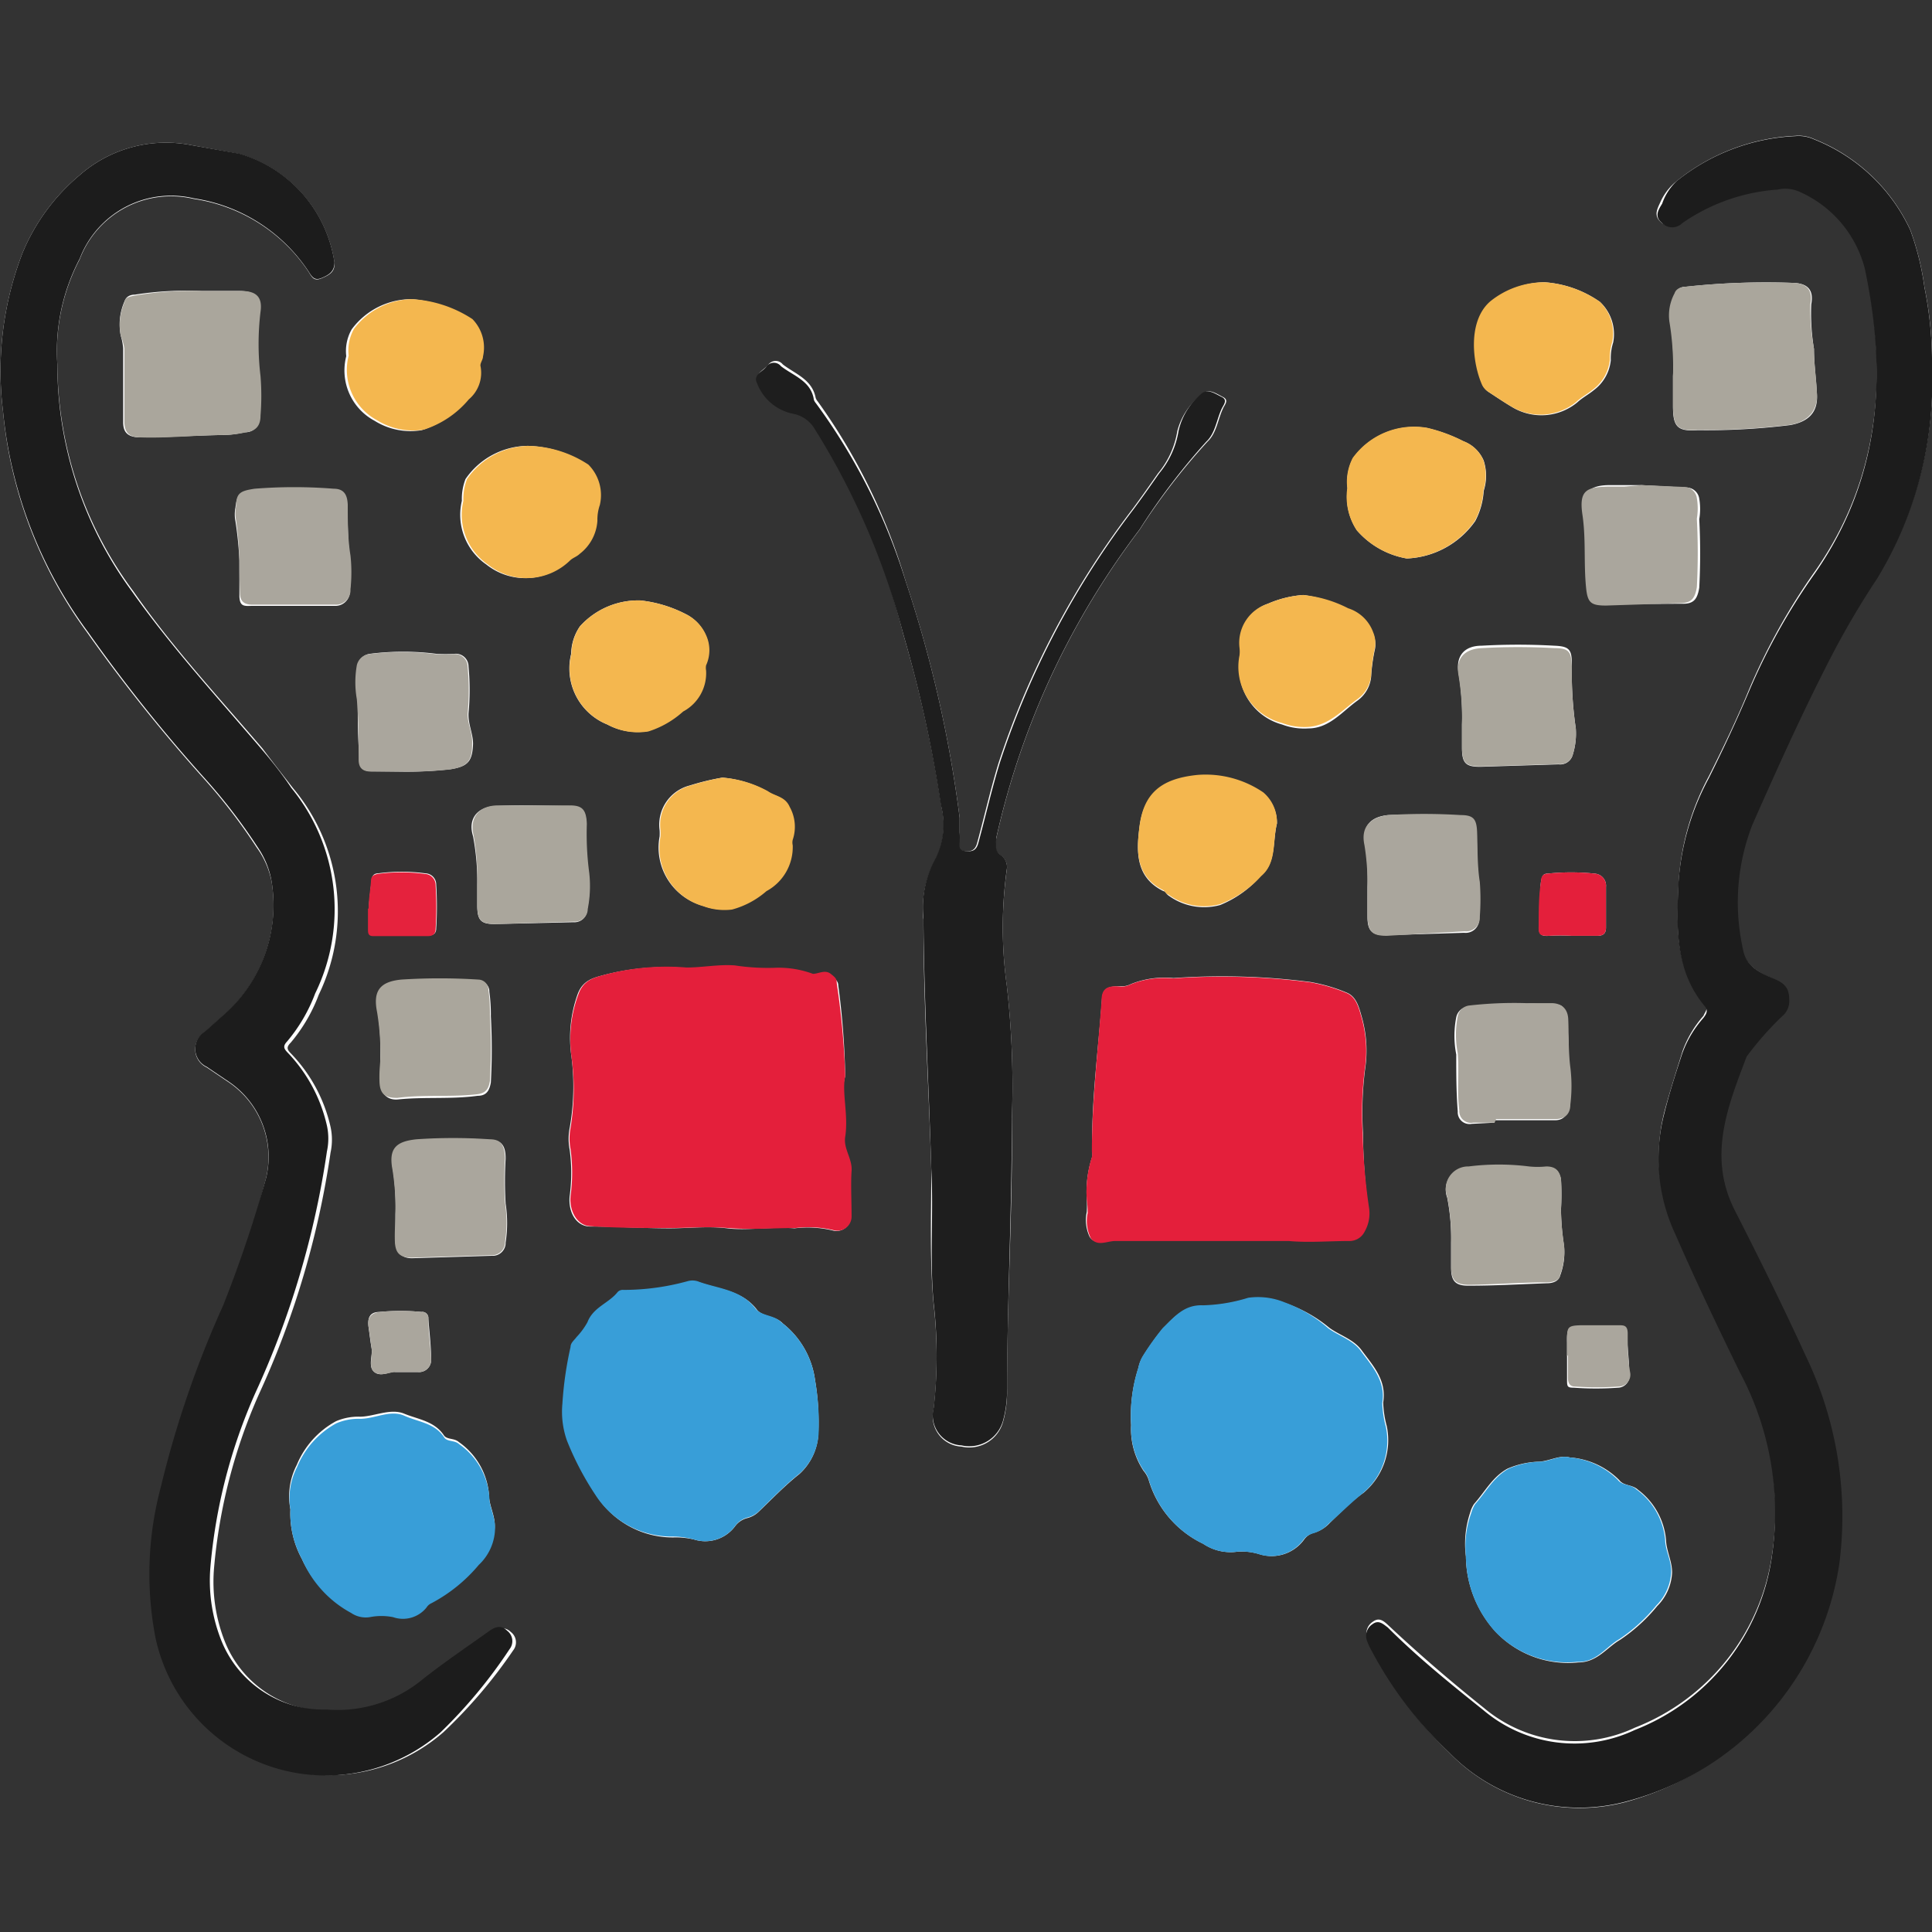 <svg xmlns="http://www.w3.org/2000/svg" id="bc363895-97cf-482b-8705-a5fc7593bc3c" data-name="Layer 2" viewBox="0 0 64 64"><rect x="0" y="0" width="64" height="64" fill="#333333" stroke="none"/><title>aBcdeArtboard 1</title><path d="M1.9,12.08a6.58,6.58,0,0,1,.74-3.49,3.24,3.24,0,0,1,3.78-2A5.54,5.54,0,0,1,10.22,9c.11.17.17.33.43.22s.45-.21.43-.52a4.43,4.43,0,0,0-3.15-3.6L6.35,4.81a4.34,4.34,0,0,0-3.72,1A6.71,6.71,0,0,0,.75,8.37,10.85,10.85,0,0,0,.1,13.62a14.66,14.66,0,0,0,2.77,7.31,53.06,53.06,0,0,0,3.87,4.85A18.57,18.57,0,0,1,8.5,28.07,2.82,2.82,0,0,1,9,29.22,4.85,4.85,0,0,1,7.34,33.7l-.56.5a.66.66,0,0,0,.07,1.16l.74.5A3,3,0,0,1,8.82,39a42.47,42.47,0,0,1-1.33,4.24,33.68,33.68,0,0,0-2.06,6,11.15,11.15,0,0,0-.18,5,5.77,5.77,0,0,0,9.44,3.14A16.38,16.38,0,0,0,17,54.67a.43.43,0,0,0-.08-.61c-.19-.18-.38-.13-.58,0-.74.53-1.5,1-2.22,1.61a4.43,4.43,0,0,1-3.19,1,3.64,3.64,0,0,1-3.5-2.34,5.37,5.37,0,0,1-.34-2.38,18,18,0,0,1,1.49-5.77,29.23,29.23,0,0,0,2.37-8,2,2,0,0,0,0-.85,5.13,5.13,0,0,0-1.32-2.44c-.13-.13-.14-.21,0-.35a5.4,5.4,0,0,0,.93-1.59A6.35,6.35,0,0,0,9.7,26.1c-.34-.44-.69-.88-1-1.3-1.46-1.71-3-3.37-4.28-5.21A12.68,12.68,0,0,1,1.9,12.08Z" fill="#fefefe"></path><path d="M64,12.17a12.49,12.49,0,0,0-.25-2.66,9,9,0,0,0-.47-1.9,5.91,5.91,0,0,0-3.18-3,1.22,1.22,0,0,0-.63-.11A6.74,6.74,0,0,0,55.54,6,1.87,1.87,0,0,0,55,6.7c-.1.22-.22.43,0,.64a.47.47,0,0,0,.67,0A6.3,6.3,0,0,1,58.9,6.2a1.16,1.16,0,0,1,.76.09A3.83,3.83,0,0,1,61.78,8.8c.76,3.57.52,7-1.64,10.1a20.8,20.8,0,0,0-2.2,3.94c-.41,1-.86,1.93-1.33,2.87a8.5,8.5,0,0,0-1,3.47c-.06,1.42-.16,2.87.87,4.07.13.15,0,.27-.05.4a3.61,3.61,0,0,0-.69,1.16c-.21.68-.43,1.36-.6,2a5.91,5.91,0,0,0,.37,4c.69,1.54,1.4,3.06,2.14,4.58a9.85,9.85,0,0,1,1.06,6.05,7.25,7.25,0,0,1-4.55,5.79,4.67,4.67,0,0,1-5-.65c-1.1-.88-2.16-1.79-3.18-2.75-.15-.14-.3-.26-.5-.11a.46.46,0,0,0-.18.57,2.3,2.3,0,0,0,.15.32A13,13,0,0,0,48,58.05a6,6,0,0,0,5.83,1.65,9.61,9.61,0,0,0,7-7.86,12.26,12.26,0,0,0-1.12-6.9c-.74-1.62-1.53-3.21-2.34-4.8-.91-1.79-.24-3.44.39-5.1l0,0A10.6,10.6,0,0,1,59,33.67a.65.65,0,0,0,.24-.56c0-.43-.29-.6-.62-.74s-.83-.42-.91-.92a7.1,7.1,0,0,1,.31-4.13c.81-1.83,1.63-3.66,2.55-5.45a28,28,0,0,1,1.58-2.7A12.49,12.49,0,0,0,64,12.17Z" fill="#fefefe"></path><path d="M28,35.65a26.39,26.39,0,0,0-.23-3c0-.15-.11-.22-.2-.32s-.41,0-.59,0a3.27,3.27,0,0,0-1.28-.2A7.26,7.26,0,0,1,24.34,32c-.53,0-1.06.11-1.6.07A8,8,0,0,0,20,32.3c-.34.09-.69.17-.86.62A4.28,4.28,0,0,0,18.93,35a7.84,7.84,0,0,1-.06,2.37,1.9,1.9,0,0,0,0,.71,5.74,5.74,0,0,1,0,1.55c-.05.56.24,1,.68,1,.88,0,1.75.06,2.63.06.64,0,1.27-.08,1.91,0s1.49-.06,2.23,0a3.57,3.57,0,0,1,1.26.07.47.47,0,0,0,.6-.44c0-.5,0-1,0-1.52s-.28-.74-.21-1.14C28.06,36.92,27.83,36.19,28,35.65Z" fill="#fefefe"></path><path d="M36,39.73a3.17,3.17,0,0,1,0,.42,1.3,1.3,0,0,0,.1.83c.22.3.53.1.82.1.61,0,1.22,0,1.83,0,1.31,0,2.61,0,3.91,0,.67,0,1.32-.07,2,0a.56.56,0,0,0,.52-.32,1.21,1.21,0,0,0,.14-.79,20,20,0,0,1-.17-2.44,11.46,11.46,0,0,1,.07-2.11,4.07,4.07,0,0,0-.1-1.7c-.09-.31-.17-.69-.49-.83a5.54,5.54,0,0,0-1.22-.36,23,23,0,0,0-4.54-.13,3,3,0,0,0-1.41.2.62.62,0,0,1-.33.07c-.44,0-.61.06-.63.47-.12,1.66-.35,3.32-.32,5a.52.52,0,0,1,0,.18A3.77,3.77,0,0,0,36,39.73Z" fill="#fefefe"></path><path d="M31.79,27.58h0c0-.16,0-.33,0-.49A41.07,41.07,0,0,0,30,19.25a19.84,19.84,0,0,0-2.91-5.95.37.37,0,0,1-.07-.12c-.12-.62-.68-.79-1.09-1.11a.3.3,0,0,0-.47,0c-.12.18-.47.27-.32.57a1.62,1.62,0,0,0,1.16,1,1.07,1.07,0,0,1,.76.53A24.42,24.42,0,0,1,29.92,21a43.23,43.23,0,0,1,1.27,5.74A2.54,2.54,0,0,1,31,28.46a3.36,3.36,0,0,0-.41,2c0,2.77.18,5.54.26,8.3,0,1.49-.06,3,.08,4.46a15.31,15.31,0,0,1,0,3.45,1,1,0,0,0,.92,1.25,1.16,1.16,0,0,0,1.38-.83A3.76,3.76,0,0,0,33.36,46c0-3,.19-6,.16-8.95a29.47,29.47,0,0,0-.17-4.41,14,14,0,0,1,0-3.82.48.48,0,0,0-.19-.48c-.22-.15-.21-.33-.16-.56a26.28,26.28,0,0,1,2.12-6,26.69,26.69,0,0,1,2.63-4.23A21.64,21.64,0,0,1,40,14.63c.3-.28.34-.73.51-1.09.05-.13.22-.28,0-.39s-.47-.3-.68-.1A2.24,2.24,0,0,0,39,14.28a2.91,2.91,0,0,1-.64,1.4c-.28.4-.56.8-.85,1.19a28.43,28.43,0,0,0-4.43,8.4c-.27.88-.47,1.77-.71,2.65-.07.27-.23.3-.45.27s-.18-.2-.17-.36A2,2,0,0,0,31.79,27.58Z" fill="#fefefe"></path><path d="M27,45.72a2.87,2.87,0,0,0-1.07-1.88c-.24-.26-.67-.21-.86-.46-.5-.65-1.27-.66-1.93-.91a.59.59,0,0,0-.32,0,8,8,0,0,1-2.13.29.23.23,0,0,0-.19.07c-.32.36-.84.49-1,1a2.37,2.37,0,0,1-.36.49c-.07.1-.19.19-.2.33a11.83,11.83,0,0,0-.27,1.88,2.87,2.87,0,0,0,.15,1.22,9.74,9.74,0,0,0,.95,1.81,3,3,0,0,0,2.53,1.37A2.64,2.64,0,0,1,23,51a1.23,1.23,0,0,0,1.35-.44.72.72,0,0,1,.4-.27.83.83,0,0,0,.37-.2c.45-.43.88-.88,1.36-1.26a1.92,1.92,0,0,0,.63-1.37A8.3,8.3,0,0,0,27,45.72Z" fill="#fefefe"></path><path d="M37.47,47.21a2.49,2.49,0,0,0,.41,1.51.9.9,0,0,1,.17.3,3.41,3.41,0,0,0,1.81,2.12A1.62,1.62,0,0,0,41,51.4a2,2,0,0,1,.74.09A1.33,1.33,0,0,0,43.2,51a.58.58,0,0,1,.31-.22,1.14,1.14,0,0,0,.54-.33c.36-.35.72-.72,1.12-1a2.27,2.27,0,0,0,.77-2.2,3.37,3.37,0,0,1-.12-.79c.12-.75-.34-1.22-.72-1.74-.27-.36-.73-.49-1.07-.74a4.57,4.57,0,0,0-1.48-.82,2.32,2.32,0,0,0-1.2-.15,5.54,5.54,0,0,1-1.5.25c-.64,0-1,.41-1.33.75a8.82,8.82,0,0,0-.64.89,1.2,1.2,0,0,0-.17.42A5.15,5.15,0,0,0,37.47,47.21Z" fill="#fefefe"></path><path d="M48.56,51.56a3.76,3.76,0,0,0,1,2.51,3.3,3.3,0,0,0,2.72,1c.63,0,.94-.49,1.39-.75a5.65,5.65,0,0,0,1.23-1.12,1.67,1.67,0,0,0,.49-1.11c0-.38-.19-.72-.2-1.07a2.33,2.33,0,0,0-.93-1.67c-.19-.18-.47-.12-.62-.32A2.57,2.57,0,0,0,52,48.28c-.32-.09-.65.11-1,.14a2.81,2.81,0,0,0-1.06.23c-.5.27-.75.77-1.11,1.17a1,1,0,0,0-.13.29A3.26,3.26,0,0,0,48.56,51.56Z" fill="#fefefe"></path><path d="M9.62,50A3.15,3.15,0,0,0,10,51.64a3.66,3.66,0,0,0,1.62,1.72.86.86,0,0,0,.62.14,2,2,0,0,1,.77,0,1,1,0,0,0,1.11-.32.36.36,0,0,1,.16-.14,5.23,5.23,0,0,0,1.57-1.27,1.7,1.7,0,0,0,.54-1.24c0-.35-.19-.67-.19-1a2.35,2.35,0,0,0-1-1.76c-.15-.14-.4-.07-.5-.23-.32-.47-.85-.52-1.31-.71s-1,.1-1.47.1a1.86,1.86,0,0,0-.79.15,2.91,2.91,0,0,0-1.3,1.45A2.26,2.26,0,0,0,9.62,50Z" fill="#fefefe"></path><path d="M55.42,12.46v1c0,.67.14.84.82.79a22.57,22.57,0,0,0,3.07-.17c.59-.11.91-.41.88-1s-.1-1-.1-1.52A7.24,7.24,0,0,1,60,10.08c.09-.48-.12-.7-.62-.71a24.6,24.6,0,0,0-3.54.13c-.16,0-.29.07-.34.22a1.54,1.54,0,0,0-.17.93A9.18,9.18,0,0,1,55.42,12.46Z" fill="#fefefe"></path><path d="M6.7,9.64a11.13,11.13,0,0,0-2.23.12c-.15,0-.29.06-.34.21A1.9,1.9,0,0,0,4,11.12a2,2,0,0,1,.08.42c0,.81,0,1.63,0,2.45,0,.36.18.49.55.5.94,0,1.87-.07,2.81-.08a3.73,3.73,0,0,0,.67-.09c.32,0,.46-.21.48-.55a8.18,8.18,0,0,0,0-1.31,8.93,8.93,0,0,1,0-2.13c.07-.48-.13-.68-.63-.69Z" fill="#fefefe"></path><path d="M42.3,27.28a1.29,1.29,0,0,0-.45-1,3.39,3.39,0,0,0-2.18-.58c-1.19.12-1.8.59-1.93,1.76-.1.8-.1,1.62.8,2.06.06,0,.1.1.16.14a2,2,0,0,0,1.72.32A3.56,3.56,0,0,0,41.78,29C42.28,28.58,42.15,27.88,42.3,27.28Z" fill="#fefefe"></path><path d="M51.16,9.35A2.84,2.84,0,0,0,49.4,10c-.77.66-.59,2.07-.27,2.78a.55.55,0,0,0,.19.21c.26.17.51.34.78.5a1.87,1.87,0,0,0,2.15-.16c.16-.15.37-.26.54-.4a1.41,1.41,0,0,0,.57-1,1.72,1.72,0,0,1,.08-.59A1.46,1.46,0,0,0,53,10,3.63,3.63,0,0,0,51.16,9.35Z" fill="#fefefe"></path><path d="M17.49,14.77a2.53,2.53,0,0,0-2.07,1.1,1.82,1.82,0,0,0-.12.72,2,2,0,0,0,.81,2.11,2.06,2.06,0,0,0,2.72-.13c.09-.09.23-.13.32-.22a1.5,1.5,0,0,0,.59-1.1,1.49,1.49,0,0,1,.08-.52,1.43,1.43,0,0,0-.38-1.34A3.75,3.75,0,0,0,17.49,14.77Z" fill="#fefefe"></path><path d="M46.6,18.5a2.91,2.91,0,0,0,2.27-1.24,2.45,2.45,0,0,0,.28-1,1.64,1.64,0,0,0,0-1,1.17,1.17,0,0,0-.67-.64,5.24,5.24,0,0,0-1.2-.44,2.51,2.51,0,0,0-2.46,1,1.72,1.72,0,0,0-.18,1,2,2,0,0,0,.31,1.39A2.83,2.83,0,0,0,46.6,18.5Z" fill="#fefefe"></path><path d="M21.21,19.89a2.6,2.6,0,0,0-2,.86,1.64,1.64,0,0,0-.29.91A2,2,0,0,0,20.12,24a2.1,2.1,0,0,0,1.34.22,3.12,3.12,0,0,0,1.15-.66,1.44,1.44,0,0,0,.76-1.36.47.47,0,0,1,0-.17,1.2,1.2,0,0,0,0-1,1.4,1.4,0,0,0-.68-.7A4.26,4.26,0,0,0,21.21,19.89Z" fill="#fefefe"></path><path d="M43.17,19.71A3.56,3.56,0,0,0,42,20a1.36,1.36,0,0,0-.9,1.47,1.07,1.07,0,0,1,0,.25A1.92,1.92,0,0,0,42.47,24a2.07,2.07,0,0,0,.87.13c.7,0,1.13-.57,1.64-.93a1.1,1.1,0,0,0,.44-.77,5.91,5.91,0,0,1,.13-.94.91.91,0,0,0-.06-.49,1.3,1.3,0,0,0-.83-.8A4.13,4.13,0,0,0,43.17,19.71Z" fill="#fefefe"></path><path d="M23.93,25.76a8,8,0,0,0-1.08.26,1.34,1.34,0,0,0-1,1.48,1.49,1.49,0,0,1,0,.21A2,2,0,0,0,23.27,30a2,2,0,0,0,.95.11,2.86,2.86,0,0,0,1.14-.61A1.66,1.66,0,0,0,26.23,28a.38.38,0,0,1,0-.18,1.35,1.35,0,0,0-.1-1.09c-.15-.35-.48-.35-.72-.52A3.7,3.7,0,0,0,23.93,25.76Z" fill="#fefefe"></path><path d="M13.65,9.91a2.46,2.46,0,0,0-2,1,1.45,1.45,0,0,0-.18.89,1.89,1.89,0,0,0,.94,2.14,2.24,2.24,0,0,0,1.56.31,3.22,3.22,0,0,0,1.48-1,1.15,1.15,0,0,0,.39-1.09c0-.1,0-.22.08-.33a1.35,1.35,0,0,0-.34-1.24A4.06,4.06,0,0,0,13.65,9.91Z" fill="#fefefe"></path><path d="M54.38,16.07l-.5,0c-.19,0-.37,0-.56,0-.68,0-.94.26-.82.93s0,1.61.12,2.41c.05.5.15.62.66.6L55.76,20c.36,0,.47-.17.53-.53a21.46,21.46,0,0,0,0-2.27,2,2,0,0,0,0-.68.43.43,0,0,0-.44-.37Z" fill="#fefefe"></path><path d="M49.51,37.19v-.08h2c.3,0,.43-.19.46-.48a5.06,5.06,0,0,0,0-1.23c0-.53,0-1.07-.07-1.6s-.16-.53-.56-.53-.57-.05-.85,0a13.2,13.2,0,0,0-1.88.08.44.44,0,0,0-.37.35,3.17,3.17,0,0,0,0,1.23c0,.63,0,1.26.05,1.89a.39.39,0,0,0,.46.41Z" fill="#fefefe"></path><path d="M13.23,25.56a12.93,12.93,0,0,0,1.7-.08c.57-.09.72-.26.74-.84,0-.34-.16-.63-.15-1a8.25,8.25,0,0,0,0-1.57.42.42,0,0,0-.48-.41,5.43,5.43,0,0,1-.57,0,8.76,8.76,0,0,0-2.23,0,.48.48,0,0,0-.39.37,3.24,3.24,0,0,0,0,1.12c0,.65,0,1.31.06,2,0,.28.13.41.42.4Z" fill="#fefefe"></path><path d="M45.3,29.38c0,.33,0,.67,0,1,0,.48.17.61.64.6l2.56-.08a.45.45,0,0,0,.5-.48,7.49,7.49,0,0,0,0-1.16c-.08-.55-.06-1.12-.09-1.67s-.13-.52-.55-.54A19.38,19.38,0,0,0,46,27c-.6.05-.9.37-.77,1A8,8,0,0,1,45.3,29.38Z" fill="#fefefe"></path><path d="M48.43,24v.78c0,.51.13.63.64.62l2.56-.08A.43.43,0,0,0,52.1,25a2.36,2.36,0,0,0,.1-.87A12.76,12.76,0,0,1,52.07,22c0-.49-.09-.59-.58-.61a21.53,21.53,0,0,0-2.41,0c-.59,0-.87.36-.76.93A8.55,8.55,0,0,1,48.43,24Z" fill="#fefefe"></path><path d="M48.07,41.16V42c0,.45.15.6.61.59.85,0,1.71-.05,2.56-.08.19,0,.39-.06.44-.25a2.19,2.19,0,0,0,.13-1,8.07,8.07,0,0,1-.1-1.19,8.78,8.78,0,0,0,0-1c-.06-.28-.2-.42-.49-.4a2.72,2.72,0,0,1-.57,0,8,8,0,0,0-2,0,.74.74,0,0,0-.71,1A7,7,0,0,1,48.07,41.16Z" fill="#fefefe"></path><path d="M7.93,18.57c0,.38,0,.76,0,1.14s.14.37.41.36c.91,0,1.83,0,2.74,0a.48.48,0,0,0,.51-.51,5.23,5.23,0,0,0,0-1.12c-.08-.55-.06-1.11-.09-1.67,0-.29-.09-.54-.46-.54a16.5,16.5,0,0,0-2.63,0c-.45.07-.56.13-.61.58a1.19,1.19,0,0,0,0,.46A11.91,11.91,0,0,1,7.93,18.57Z" fill="#fefefe"></path><path d="M13.1,40.23c0,.3,0,.59,0,.89s.16.57.56.56l2.63-.08a.43.43,0,0,0,.46-.44,4.29,4.29,0,0,0,0-1.29,12.25,12.25,0,0,1,0-1.49c0-.45-.15-.61-.51-.62a17.77,17.77,0,0,0-2.42,0c-.69.07-.93.31-.8,1A8.29,8.29,0,0,1,13.1,40.23Z" fill="#fefefe"></path><path d="M15.81,29.3V30c0,.5.13.62.62.61L19,30.55a.42.42,0,0,0,.45-.42,3.92,3.92,0,0,0,.05-1.19,9.84,9.84,0,0,1-.08-1.63c0-.47-.15-.6-.56-.61-.79,0-1.59-.05-2.38,0-.63,0-1,.39-.81,1A8,8,0,0,1,15.81,29.3Z" fill="#fefefe"></path><path d="M12.6,35c0,.29,0,.57,0,.86s.17.6.59.56c.88-.09,1.76,0,2.63-.12.28,0,.39-.15.44-.44a20.19,20.19,0,0,0,0-2.2,5.51,5.51,0,0,0-.05-.81.34.34,0,0,0-.33-.35,19.93,19.93,0,0,0-2.56,0c-.7.06-.94.37-.8,1.07A8.2,8.2,0,0,1,12.6,35Z" fill="#fefefe"></path><path d="M12.21,30.1h0v.68c0,.11,0,.21.17.21l1.81,0c.16,0,.26-.07.26-.23a11.84,11.84,0,0,0,0-1.46.37.37,0,0,0-.36-.37,5.82,5.82,0,0,0-1.56,0c-.15,0-.21.09-.22.23C12.27,29.48,12.24,29.79,12.21,30.1Z" fill="#fefefe"></path><path d="M52.06,31v0h.85c.19,0,.29-.07.29-.27,0-.45,0-.9,0-1.35a.4.4,0,0,0-.37-.44,7.5,7.5,0,0,0-1.57,0c-.15,0-.18.1-.21.24-.07.49,0,1-.08,1.49,0,.28.08.35.34.33A6.26,6.26,0,0,1,52.06,31Z" fill="#fefefe"></path><path d="M51.91,44.93h0c0,.25,0,.5,0,.75s0,.29.23.29a10.14,10.14,0,0,0,1.46,0,.39.39,0,0,0,.37-.47c0-.44-.06-.87-.08-1.31,0-.21-.13-.25-.31-.25H52.4c-.46,0-.5.06-.49.53Z" fill="#fefefe"></path><path d="M13.09,45.45h.75a.4.4,0,0,0,.44-.44c0-.45-.06-.9-.09-1.34a.2.2,0,0,0-.23-.21,7.17,7.17,0,0,0-1.39,0c-.34,0-.4.22-.36.51s.06.47.1.7-.13.6.09.78S12.93,45.42,13.09,45.45Z" fill="#fefefe"></path><path d="M1.9,12.08a12.68,12.68,0,0,0,2.47,7.51c1.3,1.84,2.82,3.5,4.28,5.21.36.42.71.86,1,1.3a6.35,6.35,0,0,1,.79,6.81,5.4,5.4,0,0,1-.93,1.59c-.13.14-.12.22,0,.35a5.13,5.13,0,0,1,1.32,2.44,2,2,0,0,1,0,.85,29.23,29.23,0,0,1-2.37,8,18,18,0,0,0-1.49,5.77,5.37,5.37,0,0,0,.34,2.38,3.64,3.64,0,0,0,3.5,2.34,4.43,4.43,0,0,0,3.19-1c.72-.57,1.48-1.08,2.22-1.61.2-.14.39-.19.58,0a.43.43,0,0,1,.08.61,16.38,16.38,0,0,1-2.29,2.76,5.77,5.77,0,0,1-9.44-3.14,11.15,11.15,0,0,1,.18-5,33.68,33.68,0,0,1,2.06-6A42.47,42.47,0,0,0,8.82,39a3,3,0,0,0-1.23-3.16l-.74-.5a.66.66,0,0,1-.07-1.16l.56-.5A4.85,4.85,0,0,0,9,29.22a2.82,2.82,0,0,0-.46-1.15,18.57,18.57,0,0,0-1.76-2.29,53.06,53.06,0,0,1-3.87-4.85A14.66,14.66,0,0,1,.1,13.62,10.85,10.85,0,0,1,.75,8.37,6.71,6.71,0,0,1,2.63,5.81a4.34,4.34,0,0,1,3.72-1l1.58.28a4.43,4.43,0,0,1,3.15,3.6c0,.31-.19.42-.43.52s-.32-.05-.43-.22a5.54,5.54,0,0,0-3.8-2.42,3.24,3.24,0,0,0-3.78,2A6.58,6.58,0,0,0,1.9,12.08Z" fill="#1c1c1c"></path><path d="M64,12.17a12.49,12.49,0,0,1-1.82,7,28,28,0,0,0-1.58,2.7c-.92,1.79-1.74,3.62-2.55,5.45a7.1,7.1,0,0,0-.31,4.13c.08.5.48.74.91.92s.62.31.62.74a.65.65,0,0,1-.24.56A10.6,10.6,0,0,0,57.86,35l0,0c-.63,1.66-1.3,3.31-.39,5.1.81,1.59,1.6,3.18,2.34,4.8a12.26,12.26,0,0,1,1.12,6.9,9.61,9.61,0,0,1-7,7.86A6,6,0,0,1,48,58.05a13,13,0,0,1-2.56-3.36,2.3,2.3,0,0,1-.15-.32.46.46,0,0,1,.18-.57c.2-.15.35,0,.5.11,1,1,2.08,1.87,3.18,2.75a4.67,4.67,0,0,0,5,.65,7.25,7.25,0,0,0,4.55-5.79,9.85,9.85,0,0,0-1.06-6.05c-.74-1.52-1.45-3-2.14-4.58a5.91,5.91,0,0,1-.37-4c.17-.69.39-1.37.6-2a3.61,3.61,0,0,1,.69-1.16c.1-.13.18-.25.05-.4-1-1.2-.93-2.65-.87-4.07a8.5,8.5,0,0,1,1-3.47c.47-.94.92-1.9,1.33-2.87a20.8,20.8,0,0,1,2.2-3.94c2.16-3.11,2.4-6.53,1.64-10.1a3.83,3.83,0,0,0-2.12-2.51,1.16,1.16,0,0,0-.76-.09,6.3,6.3,0,0,0-3.16,1.11.47.47,0,0,1-.67,0c-.26-.21-.14-.42,0-.64A1.87,1.87,0,0,1,55.54,6a6.74,6.74,0,0,1,3.93-1.49,1.22,1.22,0,0,1,.63.11,5.91,5.91,0,0,1,3.18,3,9,9,0,0,1,.47,1.9A12.49,12.49,0,0,1,64,12.17Z" fill="#1c1c1c"></path><path d="M28,35.65c-.12.54.11,1.27,0,2-.07.4.24.73.21,1.14s0,1,0,1.52a.47.47,0,0,1-.6.44,3.57,3.57,0,0,0-1.26-.07c-.74,0-1.49.06-2.23,0s-1.27,0-1.91,0c-.88,0-1.75,0-2.63-.06-.44,0-.73-.48-.68-1a5.74,5.74,0,0,0,0-1.55,1.9,1.9,0,0,1,0-.71A7.84,7.84,0,0,0,18.93,35a4.28,4.28,0,0,1,.24-2.09c.17-.45.52-.53.86-.62a8,8,0,0,1,2.71-.24c.54,0,1.07-.11,1.6-.07a7.26,7.26,0,0,0,1.31.08,3.27,3.27,0,0,1,1.28.2c.18,0,.4-.15.59,0s.19.17.2.32A26.39,26.39,0,0,1,28,35.65Z" fill="#e41f3b"></path><path d="M36,39.73a3.77,3.77,0,0,1,.17-1.4.52.52,0,0,0,0-.18c0-1.67.2-3.33.32-5,0-.41.19-.51.63-.47a.62.62,0,0,0,.33-.07,3,3,0,0,1,1.41-.2,23,23,0,0,1,4.54.13,5.54,5.54,0,0,1,1.22.36c.32.14.4.52.49.83a4.07,4.07,0,0,1,.1,1.7,11.46,11.46,0,0,0-.07,2.11A20,20,0,0,0,45.35,40a1.21,1.21,0,0,1-.14.79.56.56,0,0,1-.52.32c-.67,0-1.32.06-2,0-1.3,0-2.6,0-3.91,0-.61,0-1.22,0-1.83,0-.29,0-.6.2-.82-.1a1.3,1.3,0,0,1-.1-.83A3.17,3.17,0,0,0,36,39.73Z" fill="#e41f3b"></path><path d="M31.79,27.58a2,2,0,0,1,0,.25c0,.16-.06.33.17.36s.38,0,.45-.27c.24-.88.44-1.77.71-2.65a28.43,28.43,0,0,1,4.43-8.4c.29-.39.57-.79.85-1.19a2.91,2.91,0,0,0,.64-1.4,2.24,2.24,0,0,1,.75-1.23c.21-.2.47,0,.68.1s.06.26,0,.39c-.17.36-.21.81-.51,1.09a21.64,21.64,0,0,0-2.21,2.91,26.69,26.69,0,0,0-2.63,4.23,26.28,26.28,0,0,0-2.12,6c0,.23-.06.41.16.56a.48.48,0,0,1,.19.48,14,14,0,0,0,0,3.82,29.47,29.47,0,0,1,.17,4.41c0,3-.15,6-.16,8.95a3.76,3.76,0,0,1-.13,1.06,1.16,1.16,0,0,1-1.38.83,1,1,0,0,1-.92-1.25,15.31,15.31,0,0,0,0-3.45c-.14-1.48,0-3-.08-4.46-.08-2.76-.24-5.53-.26-8.3a3.36,3.36,0,0,1,.41-2,2.54,2.54,0,0,0,.17-1.74A43.23,43.23,0,0,0,29.92,21,24.42,24.42,0,0,0,27,14.23a1.07,1.07,0,0,0-.76-.53,1.62,1.62,0,0,1-1.16-1c-.15-.3.2-.39.32-.57a.3.3,0,0,1,.47,0c.41.32,1,.49,1.09,1.11a.37.37,0,0,0,.07.12A19.84,19.84,0,0,1,30,19.25a41.07,41.07,0,0,1,1.79,7.84c0,.16,0,.33,0,.49Z" fill="#1e1e1e"></path><path d="M27,45.72a8.3,8.3,0,0,1,.12,1.72,1.92,1.92,0,0,1-.63,1.37c-.48.38-.91.83-1.36,1.26a.83.83,0,0,1-.37.2.72.72,0,0,0-.4.27A1.23,1.23,0,0,1,23,51a2.64,2.64,0,0,0-.74-.1,3,3,0,0,1-2.53-1.37,9.74,9.74,0,0,1-.95-1.81,2.87,2.87,0,0,1-.15-1.22,11.83,11.83,0,0,1,.27-1.88c0-.14.13-.23.2-.33a2.37,2.37,0,0,0,.36-.49c.19-.5.71-.63,1-1a.23.23,0,0,1,.19-.07,8,8,0,0,0,2.13-.29.59.59,0,0,1,.32,0c.66.25,1.43.26,1.93.91.19.25.62.2.86.46A2.87,2.87,0,0,1,27,45.72Z" fill="#389ed8"></path><path d="M37.47,47.21a5.15,5.15,0,0,1,.24-1.91,1.2,1.2,0,0,1,.17-.42,8.82,8.82,0,0,1,.64-.89c.36-.34.69-.78,1.33-.75a5.54,5.54,0,0,0,1.5-.25,2.32,2.32,0,0,1,1.2.15A4.57,4.57,0,0,1,44,44c.34.25.8.38,1.07.74.38.52.84,1,.72,1.74a3.37,3.37,0,0,0,.12.79,2.27,2.27,0,0,1-.77,2.2c-.4.32-.76.69-1.12,1a1.14,1.14,0,0,1-.54.33.58.58,0,0,0-.31.22,1.33,1.33,0,0,1-1.45.47A2,2,0,0,0,41,51.4a1.62,1.62,0,0,1-1.15-.26A3.41,3.41,0,0,1,38.05,49a.9.9,0,0,0-.17-.3A2.49,2.49,0,0,1,37.47,47.21Z" fill="#389ed8"></path><path d="M48.56,51.56a3.26,3.26,0,0,1,.18-1.45,1,1,0,0,1,.13-.29c.36-.4.61-.9,1.11-1.17A2.81,2.81,0,0,1,51,48.42c.33,0,.66-.23,1-.14a2.57,2.57,0,0,1,1.59.74c.15.2.43.14.62.32A2.33,2.33,0,0,1,55.16,51c0,.35.21.69.2,1.07a1.67,1.67,0,0,1-.49,1.11,5.65,5.65,0,0,1-1.23,1.12c-.45.26-.76.78-1.39.75a3.3,3.3,0,0,1-2.72-1A3.76,3.76,0,0,1,48.56,51.56Z" fill="#389ed8"></path><path d="M9.62,50a2.26,2.26,0,0,1,.22-1.4,2.91,2.91,0,0,1,1.3-1.45,1.86,1.86,0,0,1,.79-.15c.49,0,1-.31,1.47-.1s1,.24,1.31.71c.1.16.35.09.5.23a2.35,2.35,0,0,1,1,1.76c0,.32.19.64.19,1a1.7,1.7,0,0,1-.54,1.24,5.23,5.23,0,0,1-1.57,1.27.36.36,0,0,0-.16.14,1,1,0,0,1-1.11.32,2,2,0,0,0-.77,0,.86.86,0,0,1-.62-.14A3.66,3.66,0,0,1,10,51.64,3.15,3.15,0,0,1,9.62,50Z" fill="#389ed8"></path><path d="M55.42,12.46a9.18,9.18,0,0,0-.12-1.81,1.54,1.54,0,0,1,.17-.93c.05-.15.18-.2.34-.22a24.6,24.6,0,0,1,3.54-.13c.5,0,.71.23.62.71a7.24,7.24,0,0,0,.12,1.47c0,.5.08,1,.1,1.52s-.29.9-.88,1a22.57,22.57,0,0,1-3.07.17c-.68.05-.81-.12-.82-.79Z" fill="#aaa69c"></path><path d="M6.7,9.64H8c.5,0,.7.21.63.69a8.93,8.93,0,0,0,0,2.13,8.18,8.18,0,0,1,0,1.31c0,.34-.16.51-.48.55a3.73,3.73,0,0,1-.67.09c-.94,0-1.87.11-2.81.08-.37,0-.54-.14-.55-.5,0-.82,0-1.64,0-2.45A2,2,0,0,0,4,11.12,1.9,1.9,0,0,1,4.13,10c0-.15.19-.18.34-.21A11.13,11.13,0,0,1,6.7,9.64Z" fill="#aaa69c"></path><path d="M42.3,27.28c-.15.6,0,1.3-.52,1.74a3.56,3.56,0,0,1-1.36.93,2,2,0,0,1-1.72-.32c-.06,0-.1-.1-.16-.14-.9-.44-.9-1.26-.8-2.06.13-1.17.74-1.64,1.93-1.76a3.39,3.39,0,0,1,2.18.58A1.29,1.29,0,0,1,42.3,27.28Z" fill="#f4b74f"></path><path d="M51.16,9.35A3.63,3.63,0,0,1,53,10a1.46,1.46,0,0,1,.41,1.32,1.72,1.72,0,0,0-.08.59,1.41,1.41,0,0,1-.57,1c-.17.14-.38.25-.54.4a1.87,1.87,0,0,1-2.15.16c-.27-.16-.52-.33-.78-.5a.55.55,0,0,1-.19-.21c-.32-.71-.5-2.12.27-2.78A2.84,2.84,0,0,1,51.16,9.35Z" fill="#f4b74f"></path><path d="M17.49,14.77a3.75,3.75,0,0,1,2,.62,1.43,1.43,0,0,1,.38,1.34,1.49,1.49,0,0,0-.08.52,1.5,1.5,0,0,1-.59,1.1c-.09.09-.23.13-.32.22a2.06,2.06,0,0,1-2.72.13,2,2,0,0,1-.81-2.11,1.82,1.82,0,0,1,.12-.72A2.53,2.53,0,0,1,17.49,14.77Z" fill="#f4b74f"></path><path d="M46.6,18.5a2.83,2.83,0,0,1-1.66-.94,2,2,0,0,1-.31-1.39,1.72,1.72,0,0,1,.18-1,2.51,2.51,0,0,1,2.46-1,5.24,5.24,0,0,1,1.2.44,1.17,1.17,0,0,1,.67.64,1.64,1.64,0,0,1,0,1,2.45,2.45,0,0,1-.28,1A2.91,2.91,0,0,1,46.6,18.5Z" fill="#f4b74f"></path><path d="M21.21,19.89a4.26,4.26,0,0,1,1.5.45,1.4,1.4,0,0,1,.68.7,1.2,1.2,0,0,1,0,1,.47.47,0,0,0,0,.17,1.44,1.44,0,0,1-.76,1.36,3.12,3.12,0,0,1-1.15.66A2.1,2.1,0,0,1,20.12,24a2,2,0,0,1-1.19-2.35,1.64,1.64,0,0,1,.29-.91A2.6,2.6,0,0,1,21.21,19.89Z" fill="#f4b74f"></path><path d="M43.17,19.71a4.13,4.13,0,0,1,1.49.44,1.3,1.3,0,0,1,.83.8.91.91,0,0,1,.06.49,5.91,5.91,0,0,0-.13.94,1.1,1.1,0,0,1-.44.77c-.51.36-.94.88-1.64.93a2.07,2.07,0,0,1-.87-.13,1.92,1.92,0,0,1-1.41-2.24,1.07,1.07,0,0,0,0-.25A1.36,1.36,0,0,1,42,20,3.56,3.56,0,0,1,43.17,19.71Z" fill="#f4b74f"></path><path d="M23.93,25.76a3.7,3.7,0,0,1,1.51.45c.24.17.57.17.72.52a1.35,1.35,0,0,1,.1,1.09.38.38,0,0,0,0,.18,1.66,1.66,0,0,1-.87,1.52,2.86,2.86,0,0,1-1.14.61,2,2,0,0,1-.95-.11,2,2,0,0,1-1.42-2.31,1.49,1.49,0,0,0,0-.21,1.34,1.34,0,0,1,1-1.48A8,8,0,0,1,23.93,25.76Z" fill="#f4b74f"></path><path d="M13.65,9.91a4.06,4.06,0,0,1,2,.66A1.35,1.35,0,0,1,16,11.81c0,.11-.11.23-.08.33a1.15,1.15,0,0,1-.39,1.09,3.22,3.22,0,0,1-1.48,1,2.24,2.24,0,0,1-1.56-.31,1.89,1.89,0,0,1-.94-2.14,1.45,1.45,0,0,1,.18-.89A2.46,2.46,0,0,1,13.65,9.91Z" fill="#f4b74f"></path><path d="M54.38,16.07l1.39.06a.43.43,0,0,1,.44.37,2,2,0,0,1,0,.68,21.46,21.46,0,0,1,0,2.27c-.06.36-.17.52-.53.53l-2.48.08c-.51,0-.61-.1-.66-.6-.08-.8,0-1.6-.12-2.41s.14-.91.82-.93c.19,0,.37,0,.56,0Z" fill="#aaa69d"></path><path d="M49.51,37.19H48.8a.39.39,0,0,1-.46-.41c-.08-.63,0-1.26-.05-1.89a3.17,3.17,0,0,1,0-1.23.44.44,0,0,1,.37-.35,13.2,13.2,0,0,1,1.88-.08c.28,0,.57,0,.85,0s.54.13.56.53,0,1.07.07,1.6a5.06,5.06,0,0,1,0,1.23c0,.29-.16.47-.46.48h-2Z" fill="#aaa69d"></path><path d="M13.23,25.56H12.3c-.29,0-.42-.12-.42-.4,0-.65,0-1.31-.06-2a3.24,3.24,0,0,1,0-1.12.48.48,0,0,1,.39-.37,8.76,8.76,0,0,1,2.23,0,5.43,5.43,0,0,0,.57,0,.42.42,0,0,1,.48.41,8.25,8.25,0,0,1,0,1.57c0,.34.17.63.15,1,0,.58-.17.75-.74.84A12.93,12.93,0,0,1,13.23,25.56Z" fill="#aaa69d"></path><path d="M45.3,29.38A8,8,0,0,0,45.2,28c-.13-.59.17-.91.77-1a19.38,19.38,0,0,1,2.41,0c.42,0,.53.12.55.54s0,1.12.09,1.67a7.49,7.49,0,0,1,0,1.16.45.45,0,0,1-.5.48L45.94,31c-.47,0-.61-.12-.64-.6C45.29,30.05,45.3,29.71,45.3,29.38Z" fill="#aaa69d"></path><path d="M48.43,24a8.55,8.55,0,0,0-.11-1.6c-.11-.57.17-.9.76-.93a21.53,21.53,0,0,1,2.41,0c.49,0,.56.12.58.61a12.76,12.76,0,0,0,.13,2.05,2.36,2.36,0,0,1-.1.87.43.43,0,0,1-.47.31l-2.56.08c-.51,0-.63-.11-.64-.62Z" fill="#aaa69c"></path><path d="M48.07,41.16a7,7,0,0,0-.13-1.52.74.74,0,0,1,.71-1,8,8,0,0,1,2,0,2.72,2.72,0,0,0,.57,0c.29,0,.43.12.49.4a8.78,8.78,0,0,1,0,1,8.07,8.07,0,0,0,.1,1.19,2.19,2.19,0,0,1-.13,1c0,.19-.25.25-.44.25-.85,0-1.71.07-2.56.08-.46,0-.6-.14-.61-.59Z" fill="#aaa69c"></path><path d="M7.93,18.57a11.91,11.91,0,0,0-.11-1.34,1.19,1.19,0,0,1,0-.46c0-.45.16-.51.61-.58a16.5,16.5,0,0,1,2.63,0c.37,0,.45.25.46.54,0,.56,0,1.12.09,1.67a5.23,5.23,0,0,1,0,1.12.48.48,0,0,1-.51.51c-.91,0-1.83,0-2.74,0-.27,0-.4-.11-.41-.36S7.93,19,7.93,18.57Z" fill="#aaa69d"></path><path d="M13.1,40.23a8.29,8.29,0,0,0-.1-1.49c-.13-.69.11-.93.8-1a17.77,17.77,0,0,1,2.42,0c.36,0,.49.17.51.62a12.25,12.25,0,0,0,0,1.49,4.29,4.29,0,0,1,0,1.29.43.43,0,0,1-.46.44l-2.63.08c-.4,0-.55-.15-.56-.56S13.1,40.53,13.1,40.23Z" fill="#aaa69d"></path><path d="M15.81,29.3a8,8,0,0,0-.12-1.62c-.15-.6.18-1,.81-1,.79,0,1.59,0,2.38,0,.41,0,.54.14.56.61a9.84,9.84,0,0,0,.08,1.63,3.92,3.92,0,0,1-.05,1.19.42.42,0,0,1-.45.42l-2.59.08c-.49,0-.61-.11-.62-.61Z" fill="#aaa69c"></path><path d="M12.6,35a8.2,8.2,0,0,0-.11-1.48c-.14-.7.1-1,.8-1.07a19.93,19.93,0,0,1,2.56,0,.34.34,0,0,1,.33.35,5.51,5.51,0,0,1,.05.81,20.19,20.19,0,0,1,0,2.2c-.05.29-.16.41-.44.44-.87.1-1.75,0-2.63.12-.42,0-.58-.14-.59-.56S12.6,35.26,12.6,35Z" fill="#aaa69c"></path><path d="M12.21,30.1c0-.31.06-.62.08-.92,0-.14.07-.2.22-.23a5.82,5.82,0,0,1,1.56,0,.37.37,0,0,1,.36.37,11.84,11.84,0,0,1,0,1.46c0,.16-.1.23-.26.23l-1.81,0c-.16,0-.17-.1-.17-.21V30.1Z" fill="#e5223d"></path><path d="M52.06,31a6.26,6.26,0,0,0-.75,0c-.26,0-.36,0-.34-.33,0-.5,0-1,.08-1.49,0-.14.06-.23.21-.24a7.5,7.5,0,0,1,1.57,0,.4.4,0,0,1,.37.44c0,.45,0,.9,0,1.35,0,.2-.1.27-.29.27h-.85Z" fill="#e41f3b"></path><path d="M51.91,44.93v-.5c0-.47,0-.52.49-.53h1.21c.18,0,.3,0,.31.25,0,.44,0,.87.08,1.31a.39.39,0,0,1-.37.47,10.14,10.14,0,0,1-1.46,0c-.19,0-.23-.15-.23-.29s0-.5,0-.75Z" fill="#aaa69d"></path><path d="M13.09,45.45c-.16,0-.48.16-.69,0s-.05-.51-.09-.78-.06-.47-.1-.7,0-.46.36-.51a7.17,7.17,0,0,1,1.39,0,.2.2,0,0,1,.23.21c0,.44.07.89.09,1.34a.4.4,0,0,1-.44.44Z" fill="#aaa69d"></path></svg>